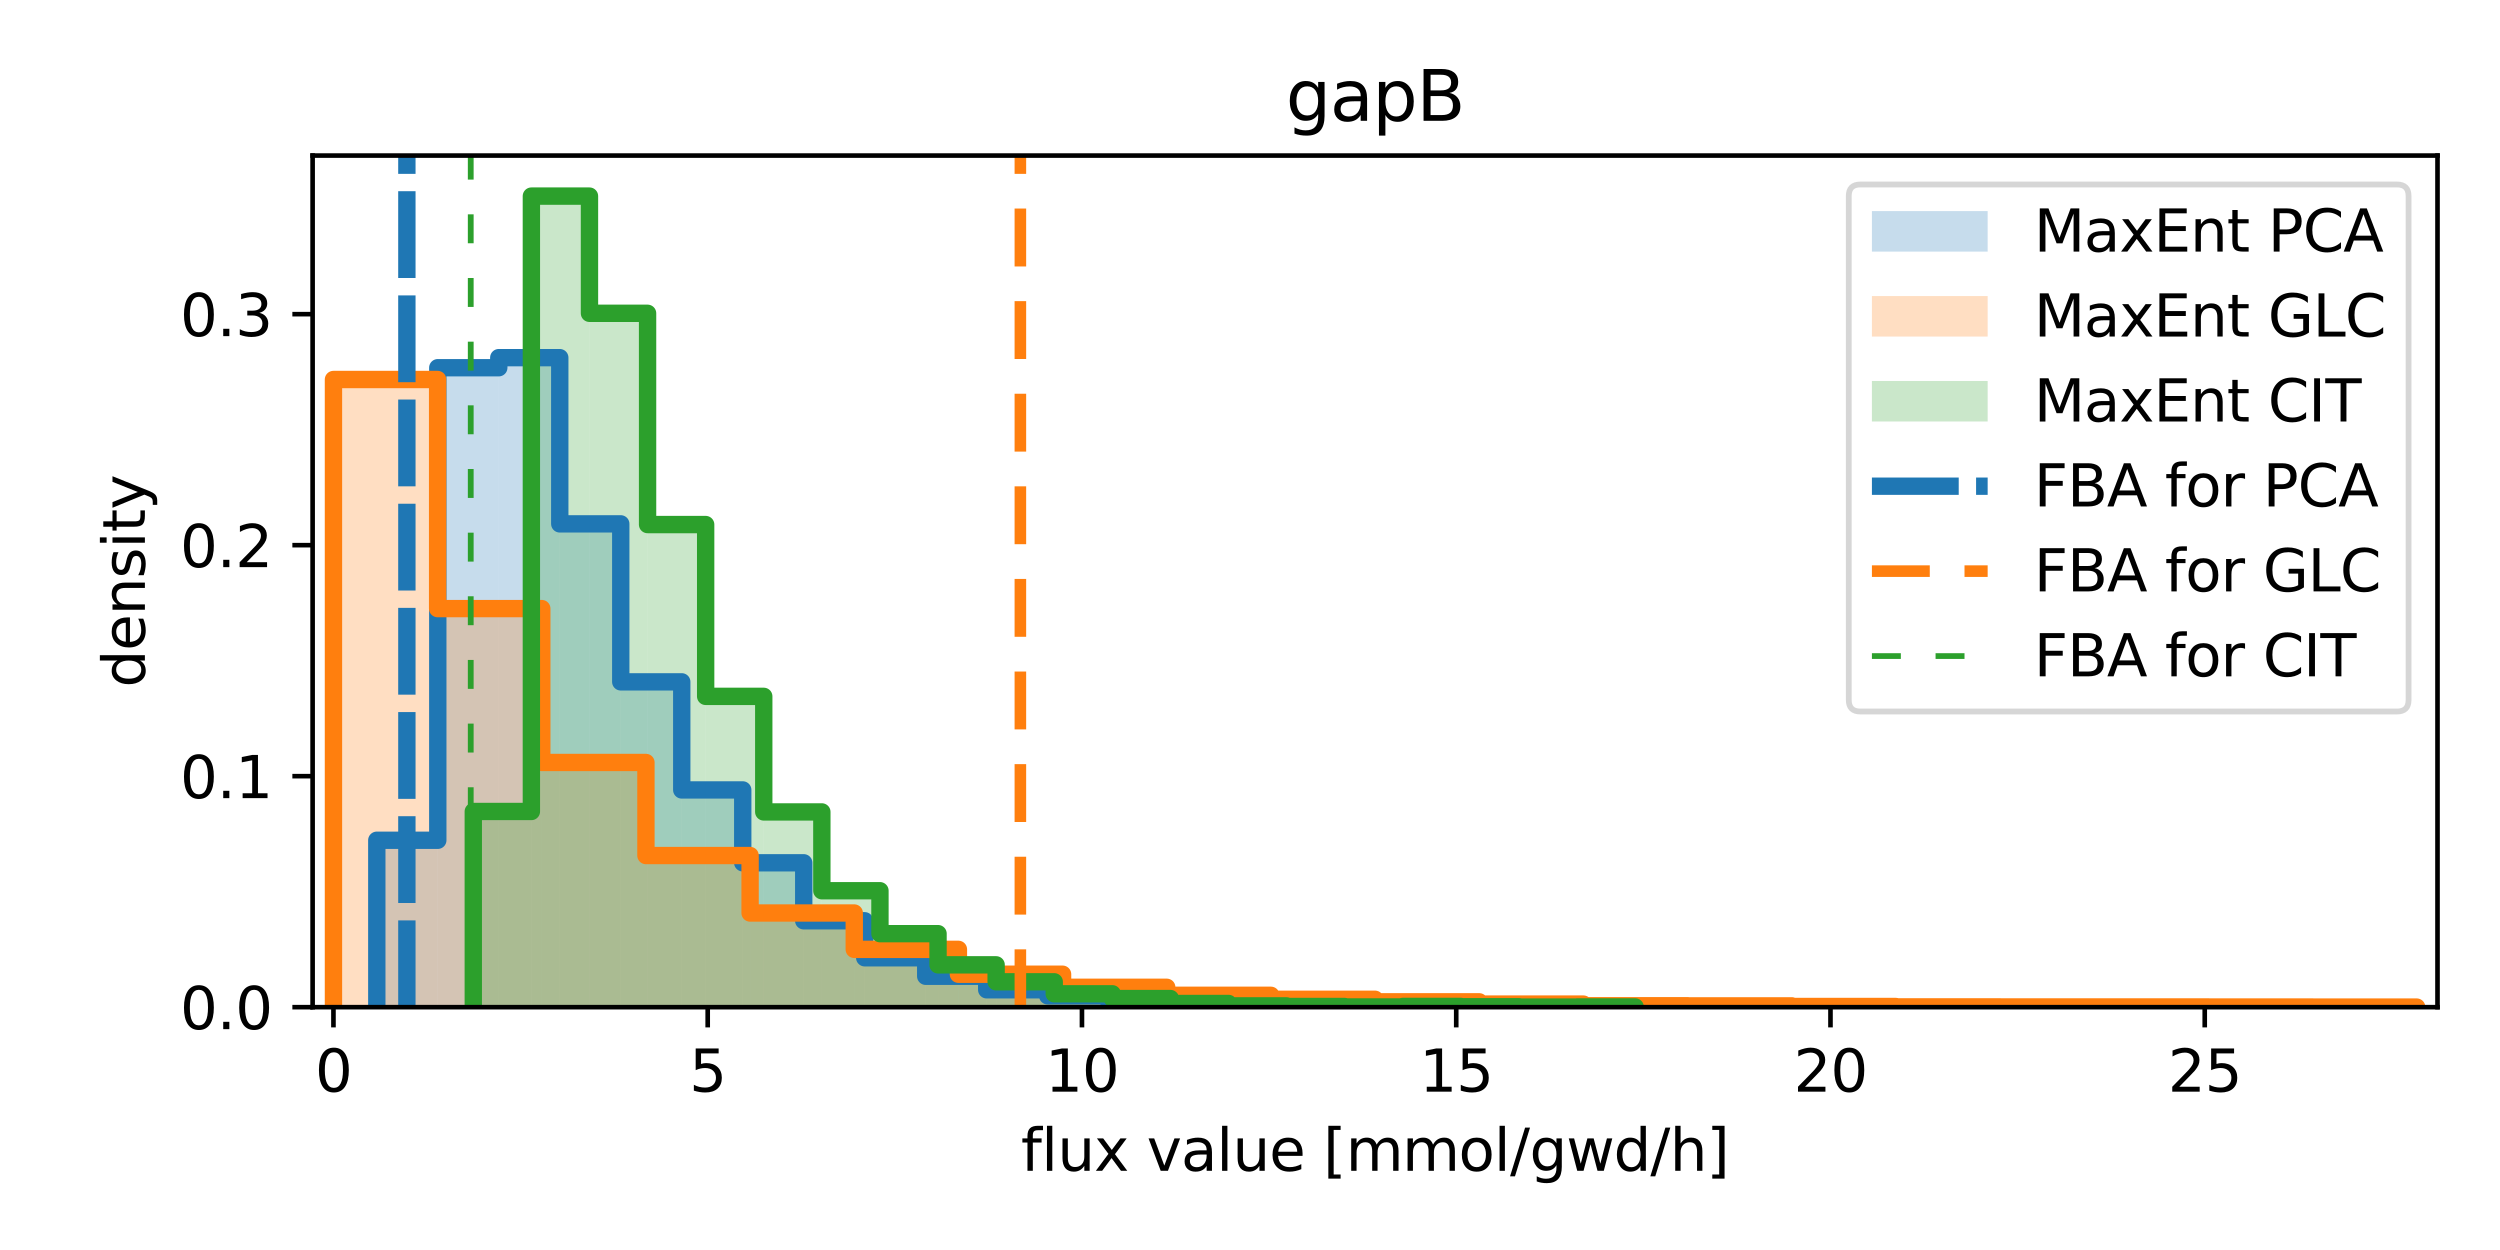<?xml version="1.0" encoding="utf-8" standalone="no"?>
<!DOCTYPE svg PUBLIC "-//W3C//DTD SVG 1.1//EN"
  "http://www.w3.org/Graphics/SVG/1.1/DTD/svg11.dtd">
<svg xmlns:xlink="http://www.w3.org/1999/xlink" width="432pt" height="216pt" viewBox="0 0 432 216" xmlns="http://www.w3.org/2000/svg" version="1.1">
 <defs>
  <style type="text/css">*{stroke-linejoin: round; stroke-linecap: butt}</style>
 </defs>
 <g id="figure_1">
  <g id="patch_1">
   <path d="M 0 216 
L 432 216 
L 432 0 
L 0 0 
z
" style="fill: #ffffff"/>
  </g>
  <g id="axes_1">
   <g id="patch_2">
    <path d="M 54.02 174.04 
L 421.2 174.04 
L 421.2 26.88 
L 54.02 26.88 
z
" style="fill: #ffffff"/>
   </g>
   <g id="patch_3">
    <path d="M 65.111 174.04 
L 75.65 174.04 
L 75.65 145.197 
L 65.111 145.197 
z
" clip-path="url(#p16b9a3cfe7)" style="fill: #1f77b4; opacity: 0.25"/>
   </g>
   <g id="patch_4">
    <path d="M 75.65 174.04 
L 86.189 174.04 
L 86.189 63.542 
L 75.65 63.542 
z
" clip-path="url(#p16b9a3cfe7)" style="fill: #1f77b4; opacity: 0.25"/>
   </g>
   <g id="patch_5">
    <path d="M 86.189 174.04 
L 96.728 174.04 
L 96.728 61.803 
L 86.189 61.803 
z
" clip-path="url(#p16b9a3cfe7)" style="fill: #1f77b4; opacity: 0.25"/>
   </g>
   <g id="patch_6">
    <path d="M 96.728 174.04 
L 107.267 174.04 
L 107.267 90.524 
L 96.728 90.524 
z
" clip-path="url(#p16b9a3cfe7)" style="fill: #1f77b4; opacity: 0.25"/>
   </g>
   <g id="patch_7">
    <path d="M 107.267 174.04 
L 117.806 174.04 
L 117.806 117.823 
L 107.267 117.823 
z
" clip-path="url(#p16b9a3cfe7)" style="fill: #1f77b4; opacity: 0.25"/>
   </g>
   <g id="patch_8">
    <path d="M 117.806 174.04 
L 128.345 174.04 
L 128.345 136.501 
L 117.806 136.501 
z
" clip-path="url(#p16b9a3cfe7)" style="fill: #1f77b4; opacity: 0.25"/>
   </g>
   <g id="patch_9">
    <path d="M 128.345 174.04 
L 138.884 174.04 
L 138.884 149.092 
L 128.345 149.092 
z
" clip-path="url(#p16b9a3cfe7)" style="fill: #1f77b4; opacity: 0.25"/>
   </g>
   <g id="patch_10">
    <path d="M 138.884 174.04 
L 149.424 174.04 
L 149.424 159.11 
L 138.884 159.11 
z
" clip-path="url(#p16b9a3cfe7)" style="fill: #1f77b4; opacity: 0.25"/>
   </g>
   <g id="patch_11">
    <path d="M 149.424 174.04 
L 159.963 174.04 
L 159.963 165.503 
L 149.424 165.503 
z
" clip-path="url(#p16b9a3cfe7)" style="fill: #1f77b4; opacity: 0.25"/>
   </g>
   <g id="patch_12">
    <path d="M 159.963 174.04 
L 170.502 174.04 
L 170.502 168.7 
L 159.963 168.7 
z
" clip-path="url(#p16b9a3cfe7)" style="fill: #1f77b4; opacity: 0.25"/>
   </g>
   <g id="patch_13">
    <path d="M 170.502 174.04 
L 181.041 174.04 
L 181.041 171.039 
L 170.502 171.039 
z
" clip-path="url(#p16b9a3cfe7)" style="fill: #1f77b4; opacity: 0.25"/>
   </g>
   <g id="patch_14">
    <path d="M 181.041 174.04 
L 191.58 174.04 
L 191.58 172.08 
L 181.041 172.08 
z
" clip-path="url(#p16b9a3cfe7)" style="fill: #1f77b4; opacity: 0.25"/>
   </g>
   <g id="patch_15">
    <path d="M 191.58 174.04 
L 202.119 174.04 
L 202.119 173.121 
L 191.58 173.121 
z
" clip-path="url(#p16b9a3cfe7)" style="fill: #1f77b4; opacity: 0.25"/>
   </g>
   <g id="patch_16">
    <path d="M 202.119 174.04 
L 212.658 174.04 
L 212.658 173.317 
L 202.119 173.317 
z
" clip-path="url(#p16b9a3cfe7)" style="fill: #1f77b4; opacity: 0.25"/>
   </g>
   <g id="patch_17">
    <path d="M 212.658 174.04 
L 223.197 174.04 
L 223.197 173.697 
L 212.658 173.697 
z
" clip-path="url(#p16b9a3cfe7)" style="fill: #1f77b4; opacity: 0.25"/>
   </g>
   <g id="patch_18">
    <path d="M 223.197 174.04 
L 233.736 174.04 
L 233.736 173.881 
L 223.197 173.881 
z
" clip-path="url(#p16b9a3cfe7)" style="fill: #1f77b4; opacity: 0.25"/>
   </g>
   <g id="patch_19">
    <path d="M 233.736 174.04 
L 244.275 174.04 
L 244.275 173.954 
L 233.736 173.954 
z
" clip-path="url(#p16b9a3cfe7)" style="fill: #1f77b4; opacity: 0.25"/>
   </g>
   <g id="patch_20">
    <path d="M 244.275 174.04 
L 254.815 174.04 
L 254.815 173.967 
L 244.275 173.967 
z
" clip-path="url(#p16b9a3cfe7)" style="fill: #1f77b4; opacity: 0.25"/>
   </g>
   <g id="patch_21">
    <path d="M 254.815 174.04 
L 265.354 174.04 
L 265.354 174.028 
L 254.815 174.028 
z
" clip-path="url(#p16b9a3cfe7)" style="fill: #1f77b4; opacity: 0.25"/>
   </g>
   <g id="patch_22">
    <path d="M 265.354 174.04 
L 275.893 174.04 
L 275.893 174.016 
L 265.354 174.016 
z
" clip-path="url(#p16b9a3cfe7)" style="fill: #1f77b4; opacity: 0.25"/>
   </g>
   <g id="patch_23">
    <path d="M 57.621 174.04 
L 75.62 174.04 
L 75.62 65.579 
L 57.621 65.579 
z
" clip-path="url(#p16b9a3cfe7)" style="fill: #ff7f0e; opacity: 0.25"/>
   </g>
   <g id="patch_24">
    <path d="M 75.62 174.04 
L 93.619 174.04 
L 93.619 105.165 
L 75.62 105.165 
z
" clip-path="url(#p16b9a3cfe7)" style="fill: #ff7f0e; opacity: 0.25"/>
   </g>
   <g id="patch_25">
    <path d="M 93.619 174.04 
L 111.617 174.04 
L 111.617 131.757 
L 93.619 131.757 
z
" clip-path="url(#p16b9a3cfe7)" style="fill: #ff7f0e; opacity: 0.25"/>
   </g>
   <g id="patch_26">
    <path d="M 111.617 174.04 
L 129.616 174.04 
L 129.616 147.836 
L 111.617 147.836 
z
" clip-path="url(#p16b9a3cfe7)" style="fill: #ff7f0e; opacity: 0.25"/>
   </g>
   <g id="patch_27">
    <path d="M 129.616 174.04 
L 147.615 174.04 
L 147.615 157.768 
L 129.616 157.768 
z
" clip-path="url(#p16b9a3cfe7)" style="fill: #ff7f0e; opacity: 0.25"/>
   </g>
   <g id="patch_28">
    <path d="M 147.615 174.04 
L 165.614 174.04 
L 165.614 164.05 
L 147.615 164.05 
z
" clip-path="url(#p16b9a3cfe7)" style="fill: #ff7f0e; opacity: 0.25"/>
   </g>
   <g id="patch_29">
    <path d="M 165.614 174.04 
L 183.613 174.04 
L 183.613 168.346 
L 165.614 168.346 
z
" clip-path="url(#p16b9a3cfe7)" style="fill: #ff7f0e; opacity: 0.25"/>
   </g>
   <g id="patch_30">
    <path d="M 183.613 174.04 
L 201.612 174.04 
L 201.612 170.605 
L 183.613 170.605 
z
" clip-path="url(#p16b9a3cfe7)" style="fill: #ff7f0e; opacity: 0.25"/>
   </g>
   <g id="patch_31">
    <path d="M 201.612 174.04 
L 219.611 174.04 
L 219.611 171.989 
L 201.612 171.989 
z
" clip-path="url(#p16b9a3cfe7)" style="fill: #ff7f0e; opacity: 0.25"/>
   </g>
   <g id="patch_32">
    <path d="M 219.611 174.04 
L 237.61 174.04 
L 237.61 172.677 
L 219.611 172.677 
z
" clip-path="url(#p16b9a3cfe7)" style="fill: #ff7f0e; opacity: 0.25"/>
   </g>
   <g id="patch_33">
    <path d="M 237.61 174.04 
L 255.609 174.04 
L 255.609 173.115 
L 237.61 173.115 
z
" clip-path="url(#p16b9a3cfe7)" style="fill: #ff7f0e; opacity: 0.25"/>
   </g>
   <g id="patch_34">
    <path d="M 255.609 174.04 
L 273.608 174.04 
L 273.608 173.509 
L 255.609 173.509 
z
" clip-path="url(#p16b9a3cfe7)" style="fill: #ff7f0e; opacity: 0.25"/>
   </g>
   <g id="patch_35">
    <path d="M 273.608 174.04 
L 291.607 174.04 
L 291.607 173.789 
L 273.608 173.789 
z
" clip-path="url(#p16b9a3cfe7)" style="fill: #ff7f0e; opacity: 0.25"/>
   </g>
   <g id="patch_36">
    <path d="M 291.607 174.04 
L 309.606 174.04 
L 309.606 173.811 
L 291.607 173.811 
z
" clip-path="url(#p16b9a3cfe7)" style="fill: #ff7f0e; opacity: 0.25"/>
   </g>
   <g id="patch_37">
    <path d="M 309.606 174.04 
L 327.605 174.04 
L 327.605 173.925 
L 309.606 173.925 
z
" clip-path="url(#p16b9a3cfe7)" style="fill: #ff7f0e; opacity: 0.25"/>
   </g>
   <g id="patch_38">
    <path d="M 327.605 174.04 
L 345.604 174.04 
L 345.604 173.99 
L 327.605 173.99 
z
" clip-path="url(#p16b9a3cfe7)" style="fill: #ff7f0e; opacity: 0.25"/>
   </g>
   <g id="patch_39">
    <path d="M 345.604 174.04 
L 363.603 174.04 
L 363.603 173.997 
L 345.604 173.997 
z
" clip-path="url(#p16b9a3cfe7)" style="fill: #ff7f0e; opacity: 0.25"/>
   </g>
   <g id="patch_40">
    <path d="M 363.603 174.04 
L 381.602 174.04 
L 381.602 173.997 
L 363.603 173.997 
z
" clip-path="url(#p16b9a3cfe7)" style="fill: #ff7f0e; opacity: 0.25"/>
   </g>
   <g id="patch_41">
    <path d="M 381.602 174.04 
L 399.601 174.04 
L 399.601 174.011 
L 381.602 174.011 
z
" clip-path="url(#p16b9a3cfe7)" style="fill: #ff7f0e; opacity: 0.25"/>
   </g>
   <g id="patch_42">
    <path d="M 399.601 174.04 
L 417.6 174.04 
L 417.6 174.026 
L 399.601 174.026 
z
" clip-path="url(#p16b9a3cfe7)" style="fill: #ff7f0e; opacity: 0.25"/>
   </g>
   <g id="patch_43">
    <path d="M 81.783 174.04 
L 91.822 174.04 
L 91.822 140.223 
L 81.783 140.223 
z
" clip-path="url(#p16b9a3cfe7)" style="fill: #2ca02c; opacity: 0.25"/>
   </g>
   <g id="patch_44">
    <path d="M 91.822 174.04 
L 101.861 174.04 
L 101.861 33.888 
L 91.822 33.888 
z
" clip-path="url(#p16b9a3cfe7)" style="fill: #2ca02c; opacity: 0.25"/>
   </g>
   <g id="patch_45">
    <path d="M 101.861 174.04 
L 111.9 174.04 
L 111.9 54.139 
L 101.861 54.139 
z
" clip-path="url(#p16b9a3cfe7)" style="fill: #2ca02c; opacity: 0.25"/>
   </g>
   <g id="patch_46">
    <path d="M 111.9 174.04 
L 121.938 174.04 
L 121.938 90.643 
L 111.9 90.643 
z
" clip-path="url(#p16b9a3cfe7)" style="fill: #2ca02c; opacity: 0.25"/>
   </g>
   <g id="patch_47">
    <path d="M 121.938 174.04 
L 131.977 174.04 
L 131.977 120.332 
L 121.938 120.332 
z
" clip-path="url(#p16b9a3cfe7)" style="fill: #2ca02c; opacity: 0.25"/>
   </g>
   <g id="patch_48">
    <path d="M 131.977 174.04 
L 142.016 174.04 
L 142.016 140.301 
L 131.977 140.301 
z
" clip-path="url(#p16b9a3cfe7)" style="fill: #2ca02c; opacity: 0.25"/>
   </g>
   <g id="patch_49">
    <path d="M 142.016 174.04 
L 152.055 174.04 
L 152.055 153.917 
L 142.016 153.917 
z
" clip-path="url(#p16b9a3cfe7)" style="fill: #2ca02c; opacity: 0.25"/>
   </g>
   <g id="patch_50">
    <path d="M 152.055 174.04 
L 162.093 174.04 
L 162.093 161.336 
L 152.055 161.336 
z
" clip-path="url(#p16b9a3cfe7)" style="fill: #2ca02c; opacity: 0.25"/>
   </g>
   <g id="patch_51">
    <path d="M 162.093 174.04 
L 172.132 174.04 
L 172.132 166.724 
L 162.093 166.724 
z
" clip-path="url(#p16b9a3cfe7)" style="fill: #2ca02c; opacity: 0.25"/>
   </g>
   <g id="patch_52">
    <path d="M 172.132 174.04 
L 182.171 174.04 
L 182.171 169.655 
L 172.132 169.655 
z
" clip-path="url(#p16b9a3cfe7)" style="fill: #2ca02c; opacity: 0.25"/>
   </g>
   <g id="patch_53">
    <path d="M 182.171 174.04 
L 192.21 174.04 
L 192.21 171.726 
L 182.171 171.726 
z
" clip-path="url(#p16b9a3cfe7)" style="fill: #2ca02c; opacity: 0.25"/>
   </g>
   <g id="patch_54">
    <path d="M 192.21 174.04 
L 202.249 174.04 
L 202.249 172.548 
L 192.21 172.548 
z
" clip-path="url(#p16b9a3cfe7)" style="fill: #2ca02c; opacity: 0.25"/>
   </g>
   <g id="patch_55">
    <path d="M 202.249 174.04 
L 212.287 174.04 
L 212.287 173.397 
L 202.249 173.397 
z
" clip-path="url(#p16b9a3cfe7)" style="fill: #2ca02c; opacity: 0.25"/>
   </g>
   <g id="patch_56">
    <path d="M 212.287 174.04 
L 222.326 174.04 
L 222.326 173.821 
L 212.287 173.821 
z
" clip-path="url(#p16b9a3cfe7)" style="fill: #2ca02c; opacity: 0.25"/>
   </g>
   <g id="patch_57">
    <path d="M 222.326 174.04 
L 232.365 174.04 
L 232.365 173.924 
L 222.326 173.924 
z
" clip-path="url(#p16b9a3cfe7)" style="fill: #2ca02c; opacity: 0.25"/>
   </g>
   <g id="patch_58">
    <path d="M 232.365 174.04 
L 242.404 174.04 
L 242.404 174.001 
L 232.365 174.001 
z
" clip-path="url(#p16b9a3cfe7)" style="fill: #2ca02c; opacity: 0.25"/>
   </g>
   <g id="patch_59">
    <path d="M 242.404 174.04 
L 252.443 174.04 
L 252.443 173.911 
L 242.404 173.911 
z
" clip-path="url(#p16b9a3cfe7)" style="fill: #2ca02c; opacity: 0.25"/>
   </g>
   <g id="patch_60">
    <path d="M 252.443 174.04 
L 262.481 174.04 
L 262.481 173.963 
L 252.443 173.963 
z
" clip-path="url(#p16b9a3cfe7)" style="fill: #2ca02c; opacity: 0.25"/>
   </g>
   <g id="patch_61">
    <path d="M 262.481 174.04 
L 272.52 174.04 
L 272.52 174.027 
L 262.481 174.027 
z
" clip-path="url(#p16b9a3cfe7)" style="fill: #2ca02c; opacity: 0.25"/>
   </g>
   <g id="patch_62">
    <path d="M 272.52 174.04 
L 282.559 174.04 
L 282.559 174.001 
L 272.52 174.001 
z
" clip-path="url(#p16b9a3cfe7)" style="fill: #2ca02c; opacity: 0.25"/>
   </g>
   <g id="matplotlib.axis_1">
    <g id="xtick_1">
     <g id="line2d_1">
      <defs>
       <path id="md1cba51c4d" d="M 0 0 
L 0 3.5 
" style="stroke: #000000; stroke-width: 0.8"/>
      </defs>
      <g>
       <use xlink:href="#md1cba51c4d" x="57.62" y="174.04" style="stroke: #000000; stroke-width: 0.8"/>
      </g>
     </g>
     <g id="text_1">
      <!-- 0 -->
      <g transform="translate(54.439 188.638) scale(0.1 -0.1)">
       <defs>
        <path id="DejaVuSans-30" d="M 2034 4250 
Q 1547 4250 1301 3770 
Q 1056 3291 1056 2328 
Q 1056 1369 1301 889 
Q 1547 409 2034 409 
Q 2525 409 2770 889 
Q 3016 1369 3016 2328 
Q 3016 3291 2770 3770 
Q 2525 4250 2034 4250 
z
M 2034 4750 
Q 2819 4750 3233 4129 
Q 3647 3509 3647 2328 
Q 3647 1150 3233 529 
Q 2819 -91 2034 -91 
Q 1250 -91 836 529 
Q 422 1150 422 2328 
Q 422 3509 836 4129 
Q 1250 4750 2034 4750 
z
" transform="scale(0.016)"/>
       </defs>
       <use xlink:href="#DejaVuSans-30"/>
      </g>
     </g>
    </g>
    <g id="xtick_2">
     <g id="line2d_2">
      <g>
       <use xlink:href="#md1cba51c4d" x="122.292" y="174.04" style="stroke: #000000; stroke-width: 0.8"/>
      </g>
     </g>
     <g id="text_2">
      <!-- 5 -->
      <g transform="translate(119.11 188.638) scale(0.1 -0.1)">
       <defs>
        <path id="DejaVuSans-35" d="M 691 4666 
L 3169 4666 
L 3169 4134 
L 1269 4134 
L 1269 2991 
Q 1406 3038 1543 3061 
Q 1681 3084 1819 3084 
Q 2600 3084 3056 2656 
Q 3513 2228 3513 1497 
Q 3513 744 3044 326 
Q 2575 -91 1722 -91 
Q 1428 -91 1123 -41 
Q 819 9 494 109 
L 494 744 
Q 775 591 1075 516 
Q 1375 441 1709 441 
Q 2250 441 2565 725 
Q 2881 1009 2881 1497 
Q 2881 1984 2565 2268 
Q 2250 2553 1709 2553 
Q 1456 2553 1204 2497 
Q 953 2441 691 2322 
L 691 4666 
z
" transform="scale(0.016)"/>
       </defs>
       <use xlink:href="#DejaVuSans-35"/>
      </g>
     </g>
    </g>
    <g id="xtick_3">
     <g id="line2d_3">
      <g>
       <use xlink:href="#md1cba51c4d" x="186.963" y="174.04" style="stroke: #000000; stroke-width: 0.8"/>
      </g>
     </g>
     <g id="text_3">
      <!-- 10 -->
      <g transform="translate(180.601 188.638) scale(0.1 -0.1)">
       <defs>
        <path id="DejaVuSans-31" d="M 794 531 
L 1825 531 
L 1825 4091 
L 703 3866 
L 703 4441 
L 1819 4666 
L 2450 4666 
L 2450 531 
L 3481 531 
L 3481 0 
L 794 0 
L 794 531 
z
" transform="scale(0.016)"/>
       </defs>
       <use xlink:href="#DejaVuSans-31"/>
       <use xlink:href="#DejaVuSans-30" x="63.623"/>
      </g>
     </g>
    </g>
    <g id="xtick_4">
     <g id="line2d_4">
      <g>
       <use xlink:href="#md1cba51c4d" x="251.635" y="174.04" style="stroke: #000000; stroke-width: 0.8"/>
      </g>
     </g>
     <g id="text_4">
      <!-- 15 -->
      <g transform="translate(245.273 188.638) scale(0.1 -0.1)">
       <use xlink:href="#DejaVuSans-31"/>
       <use xlink:href="#DejaVuSans-35" x="63.623"/>
      </g>
     </g>
    </g>
    <g id="xtick_5">
     <g id="line2d_5">
      <g>
       <use xlink:href="#md1cba51c4d" x="316.307" y="174.04" style="stroke: #000000; stroke-width: 0.8"/>
      </g>
     </g>
     <g id="text_5">
      <!-- 20 -->
      <g transform="translate(309.944 188.638) scale(0.1 -0.1)">
       <defs>
        <path id="DejaVuSans-32" d="M 1228 531 
L 3431 531 
L 3431 0 
L 469 0 
L 469 531 
Q 828 903 1448 1529 
Q 2069 2156 2228 2338 
Q 2531 2678 2651 2914 
Q 2772 3150 2772 3378 
Q 2772 3750 2511 3984 
Q 2250 4219 1831 4219 
Q 1534 4219 1204 4116 
Q 875 4013 500 3803 
L 500 4441 
Q 881 4594 1212 4672 
Q 1544 4750 1819 4750 
Q 2544 4750 2975 4387 
Q 3406 4025 3406 3419 
Q 3406 3131 3298 2873 
Q 3191 2616 2906 2266 
Q 2828 2175 2409 1742 
Q 1991 1309 1228 531 
z
" transform="scale(0.016)"/>
       </defs>
       <use xlink:href="#DejaVuSans-32"/>
       <use xlink:href="#DejaVuSans-30" x="63.623"/>
      </g>
     </g>
    </g>
    <g id="xtick_6">
     <g id="line2d_6">
      <g>
       <use xlink:href="#md1cba51c4d" x="380.979" y="174.04" style="stroke: #000000; stroke-width: 0.8"/>
      </g>
     </g>
     <g id="text_6">
      <!-- 25 -->
      <g transform="translate(374.616 188.638) scale(0.1 -0.1)">
       <use xlink:href="#DejaVuSans-32"/>
       <use xlink:href="#DejaVuSans-35" x="63.623"/>
      </g>
     </g>
    </g>
    <g id="text_7">
     <!-- flux value [mmol/gwd/h] -->
     <g transform="translate(176.431 202.317) scale(0.1 -0.1)">
      <defs>
       <path id="DejaVuSans-66" d="M 2375 4863 
L 2375 4384 
L 1825 4384 
Q 1516 4384 1395 4259 
Q 1275 4134 1275 3809 
L 1275 3500 
L 2222 3500 
L 2222 3053 
L 1275 3053 
L 1275 0 
L 697 0 
L 697 3053 
L 147 3053 
L 147 3500 
L 697 3500 
L 697 3744 
Q 697 4328 969 4595 
Q 1241 4863 1831 4863 
L 2375 4863 
z
" transform="scale(0.016)"/>
       <path id="DejaVuSans-6c" d="M 603 4863 
L 1178 4863 
L 1178 0 
L 603 0 
L 603 4863 
z
" transform="scale(0.016)"/>
       <path id="DejaVuSans-75" d="M 544 1381 
L 544 3500 
L 1119 3500 
L 1119 1403 
Q 1119 906 1312 657 
Q 1506 409 1894 409 
Q 2359 409 2629 706 
Q 2900 1003 2900 1516 
L 2900 3500 
L 3475 3500 
L 3475 0 
L 2900 0 
L 2900 538 
Q 2691 219 2414 64 
Q 2138 -91 1772 -91 
Q 1169 -91 856 284 
Q 544 659 544 1381 
z
M 1991 3584 
L 1991 3584 
z
" transform="scale(0.016)"/>
       <path id="DejaVuSans-78" d="M 3513 3500 
L 2247 1797 
L 3578 0 
L 2900 0 
L 1881 1375 
L 863 0 
L 184 0 
L 1544 1831 
L 300 3500 
L 978 3500 
L 1906 2253 
L 2834 3500 
L 3513 3500 
z
" transform="scale(0.016)"/>
       <path id="DejaVuSans-20" transform="scale(0.016)"/>
       <path id="DejaVuSans-76" d="M 191 3500 
L 800 3500 
L 1894 563 
L 2988 3500 
L 3597 3500 
L 2284 0 
L 1503 0 
L 191 3500 
z
" transform="scale(0.016)"/>
       <path id="DejaVuSans-61" d="M 2194 1759 
Q 1497 1759 1228 1600 
Q 959 1441 959 1056 
Q 959 750 1161 570 
Q 1363 391 1709 391 
Q 2188 391 2477 730 
Q 2766 1069 2766 1631 
L 2766 1759 
L 2194 1759 
z
M 3341 1997 
L 3341 0 
L 2766 0 
L 2766 531 
Q 2569 213 2275 61 
Q 1981 -91 1556 -91 
Q 1019 -91 701 211 
Q 384 513 384 1019 
Q 384 1609 779 1909 
Q 1175 2209 1959 2209 
L 2766 2209 
L 2766 2266 
Q 2766 2663 2505 2880 
Q 2244 3097 1772 3097 
Q 1472 3097 1187 3025 
Q 903 2953 641 2809 
L 641 3341 
Q 956 3463 1253 3523 
Q 1550 3584 1831 3584 
Q 2591 3584 2966 3190 
Q 3341 2797 3341 1997 
z
" transform="scale(0.016)"/>
       <path id="DejaVuSans-65" d="M 3597 1894 
L 3597 1613 
L 953 1613 
Q 991 1019 1311 708 
Q 1631 397 2203 397 
Q 2534 397 2845 478 
Q 3156 559 3463 722 
L 3463 178 
Q 3153 47 2828 -22 
Q 2503 -91 2169 -91 
Q 1331 -91 842 396 
Q 353 884 353 1716 
Q 353 2575 817 3079 
Q 1281 3584 2069 3584 
Q 2775 3584 3186 3129 
Q 3597 2675 3597 1894 
z
M 3022 2063 
Q 3016 2534 2758 2815 
Q 2500 3097 2075 3097 
Q 1594 3097 1305 2825 
Q 1016 2553 972 2059 
L 3022 2063 
z
" transform="scale(0.016)"/>
       <path id="DejaVuSans-5b" d="M 550 4863 
L 1875 4863 
L 1875 4416 
L 1125 4416 
L 1125 -397 
L 1875 -397 
L 1875 -844 
L 550 -844 
L 550 4863 
z
" transform="scale(0.016)"/>
       <path id="DejaVuSans-6d" d="M 3328 2828 
Q 3544 3216 3844 3400 
Q 4144 3584 4550 3584 
Q 5097 3584 5394 3201 
Q 5691 2819 5691 2113 
L 5691 0 
L 5113 0 
L 5113 2094 
Q 5113 2597 4934 2840 
Q 4756 3084 4391 3084 
Q 3944 3084 3684 2787 
Q 3425 2491 3425 1978 
L 3425 0 
L 2847 0 
L 2847 2094 
Q 2847 2600 2669 2842 
Q 2491 3084 2119 3084 
Q 1678 3084 1418 2786 
Q 1159 2488 1159 1978 
L 1159 0 
L 581 0 
L 581 3500 
L 1159 3500 
L 1159 2956 
Q 1356 3278 1631 3431 
Q 1906 3584 2284 3584 
Q 2666 3584 2933 3390 
Q 3200 3197 3328 2828 
z
" transform="scale(0.016)"/>
       <path id="DejaVuSans-6f" d="M 1959 3097 
Q 1497 3097 1228 2736 
Q 959 2375 959 1747 
Q 959 1119 1226 758 
Q 1494 397 1959 397 
Q 2419 397 2687 759 
Q 2956 1122 2956 1747 
Q 2956 2369 2687 2733 
Q 2419 3097 1959 3097 
z
M 1959 3584 
Q 2709 3584 3137 3096 
Q 3566 2609 3566 1747 
Q 3566 888 3137 398 
Q 2709 -91 1959 -91 
Q 1206 -91 779 398 
Q 353 888 353 1747 
Q 353 2609 779 3096 
Q 1206 3584 1959 3584 
z
" transform="scale(0.016)"/>
       <path id="DejaVuSans-2f" d="M 1625 4666 
L 2156 4666 
L 531 -594 
L 0 -594 
L 1625 4666 
z
" transform="scale(0.016)"/>
       <path id="DejaVuSans-67" d="M 2906 1791 
Q 2906 2416 2648 2759 
Q 2391 3103 1925 3103 
Q 1463 3103 1205 2759 
Q 947 2416 947 1791 
Q 947 1169 1205 825 
Q 1463 481 1925 481 
Q 2391 481 2648 825 
Q 2906 1169 2906 1791 
z
M 3481 434 
Q 3481 -459 3084 -895 
Q 2688 -1331 1869 -1331 
Q 1566 -1331 1297 -1286 
Q 1028 -1241 775 -1147 
L 775 -588 
Q 1028 -725 1275 -790 
Q 1522 -856 1778 -856 
Q 2344 -856 2625 -561 
Q 2906 -266 2906 331 
L 2906 616 
Q 2728 306 2450 153 
Q 2172 0 1784 0 
Q 1141 0 747 490 
Q 353 981 353 1791 
Q 353 2603 747 3093 
Q 1141 3584 1784 3584 
Q 2172 3584 2450 3431 
Q 2728 3278 2906 2969 
L 2906 3500 
L 3481 3500 
L 3481 434 
z
" transform="scale(0.016)"/>
       <path id="DejaVuSans-77" d="M 269 3500 
L 844 3500 
L 1563 769 
L 2278 3500 
L 2956 3500 
L 3675 769 
L 4391 3500 
L 4966 3500 
L 4050 0 
L 3372 0 
L 2619 2869 
L 1863 0 
L 1184 0 
L 269 3500 
z
" transform="scale(0.016)"/>
       <path id="DejaVuSans-64" d="M 2906 2969 
L 2906 4863 
L 3481 4863 
L 3481 0 
L 2906 0 
L 2906 525 
Q 2725 213 2448 61 
Q 2172 -91 1784 -91 
Q 1150 -91 751 415 
Q 353 922 353 1747 
Q 353 2572 751 3078 
Q 1150 3584 1784 3584 
Q 2172 3584 2448 3432 
Q 2725 3281 2906 2969 
z
M 947 1747 
Q 947 1113 1208 752 
Q 1469 391 1925 391 
Q 2381 391 2643 752 
Q 2906 1113 2906 1747 
Q 2906 2381 2643 2742 
Q 2381 3103 1925 3103 
Q 1469 3103 1208 2742 
Q 947 2381 947 1747 
z
" transform="scale(0.016)"/>
       <path id="DejaVuSans-68" d="M 3513 2113 
L 3513 0 
L 2938 0 
L 2938 2094 
Q 2938 2591 2744 2837 
Q 2550 3084 2163 3084 
Q 1697 3084 1428 2787 
Q 1159 2491 1159 1978 
L 1159 0 
L 581 0 
L 581 4863 
L 1159 4863 
L 1159 2956 
Q 1366 3272 1645 3428 
Q 1925 3584 2291 3584 
Q 2894 3584 3203 3211 
Q 3513 2838 3513 2113 
z
" transform="scale(0.016)"/>
       <path id="DejaVuSans-5d" d="M 1947 4863 
L 1947 -844 
L 622 -844 
L 622 -397 
L 1369 -397 
L 1369 4416 
L 622 4416 
L 622 4863 
L 1947 4863 
z
" transform="scale(0.016)"/>
      </defs>
      <use xlink:href="#DejaVuSans-66"/>
      <use xlink:href="#DejaVuSans-6c" x="35.205"/>
      <use xlink:href="#DejaVuSans-75" x="62.988"/>
      <use xlink:href="#DejaVuSans-78" x="126.367"/>
      <use xlink:href="#DejaVuSans-20" x="185.547"/>
      <use xlink:href="#DejaVuSans-76" x="217.334"/>
      <use xlink:href="#DejaVuSans-61" x="276.514"/>
      <use xlink:href="#DejaVuSans-6c" x="337.793"/>
      <use xlink:href="#DejaVuSans-75" x="365.576"/>
      <use xlink:href="#DejaVuSans-65" x="428.955"/>
      <use xlink:href="#DejaVuSans-20" x="490.479"/>
      <use xlink:href="#DejaVuSans-5b" x="522.266"/>
      <use xlink:href="#DejaVuSans-6d" x="561.279"/>
      <use xlink:href="#DejaVuSans-6d" x="658.691"/>
      <use xlink:href="#DejaVuSans-6f" x="756.104"/>
      <use xlink:href="#DejaVuSans-6c" x="817.285"/>
      <use xlink:href="#DejaVuSans-2f" x="845.068"/>
      <use xlink:href="#DejaVuSans-67" x="878.76"/>
      <use xlink:href="#DejaVuSans-77" x="942.236"/>
      <use xlink:href="#DejaVuSans-64" x="1024.023"/>
      <use xlink:href="#DejaVuSans-2f" x="1087.5"/>
      <use xlink:href="#DejaVuSans-68" x="1121.191"/>
      <use xlink:href="#DejaVuSans-5d" x="1184.57"/>
     </g>
    </g>
   </g>
   <g id="matplotlib.axis_2">
    <g id="ytick_1">
     <g id="line2d_7">
      <defs>
       <path id="m5a5c9ad669" d="M 0 0 
L -3.5 0 
" style="stroke: #000000; stroke-width: 0.8"/>
      </defs>
      <g>
       <use xlink:href="#m5a5c9ad669" x="54.02" y="174.04" style="stroke: #000000; stroke-width: 0.8"/>
      </g>
     </g>
     <g id="text_8">
      <!-- 0.0 -->
      <g transform="translate(31.117 177.839) scale(0.1 -0.1)">
       <defs>
        <path id="DejaVuSans-2e" d="M 684 794 
L 1344 794 
L 1344 0 
L 684 0 
L 684 794 
z
" transform="scale(0.016)"/>
       </defs>
       <use xlink:href="#DejaVuSans-30"/>
       <use xlink:href="#DejaVuSans-2e" x="63.623"/>
       <use xlink:href="#DejaVuSans-30" x="95.41"/>
      </g>
     </g>
    </g>
    <g id="ytick_2">
     <g id="line2d_8">
      <g>
       <use xlink:href="#m5a5c9ad669" x="54.02" y="134.122" style="stroke: #000000; stroke-width: 0.8"/>
      </g>
     </g>
     <g id="text_9">
      <!-- 0.1 -->
      <g transform="translate(31.117 137.921) scale(0.1 -0.1)">
       <use xlink:href="#DejaVuSans-30"/>
       <use xlink:href="#DejaVuSans-2e" x="63.623"/>
       <use xlink:href="#DejaVuSans-31" x="95.41"/>
      </g>
     </g>
    </g>
    <g id="ytick_3">
     <g id="line2d_9">
      <g>
       <use xlink:href="#m5a5c9ad669" x="54.02" y="94.204" style="stroke: #000000; stroke-width: 0.8"/>
      </g>
     </g>
     <g id="text_10">
      <!-- 0.2 -->
      <g transform="translate(31.117 98.003) scale(0.1 -0.1)">
       <use xlink:href="#DejaVuSans-30"/>
       <use xlink:href="#DejaVuSans-2e" x="63.623"/>
       <use xlink:href="#DejaVuSans-32" x="95.41"/>
      </g>
     </g>
    </g>
    <g id="ytick_4">
     <g id="line2d_10">
      <g>
       <use xlink:href="#m5a5c9ad669" x="54.02" y="54.286" style="stroke: #000000; stroke-width: 0.8"/>
      </g>
     </g>
     <g id="text_11">
      <!-- 0.3 -->
      <g transform="translate(31.117 58.085) scale(0.1 -0.1)">
       <defs>
        <path id="DejaVuSans-33" d="M 2597 2516 
Q 3050 2419 3304 2112 
Q 3559 1806 3559 1356 
Q 3559 666 3084 287 
Q 2609 -91 1734 -91 
Q 1441 -91 1130 -33 
Q 819 25 488 141 
L 488 750 
Q 750 597 1062 519 
Q 1375 441 1716 441 
Q 2309 441 2620 675 
Q 2931 909 2931 1356 
Q 2931 1769 2642 2001 
Q 2353 2234 1838 2234 
L 1294 2234 
L 1294 2753 
L 1863 2753 
Q 2328 2753 2575 2939 
Q 2822 3125 2822 3475 
Q 2822 3834 2567 4026 
Q 2313 4219 1838 4219 
Q 1578 4219 1281 4162 
Q 984 4106 628 3988 
L 628 4550 
Q 988 4650 1302 4700 
Q 1616 4750 1894 4750 
Q 2613 4750 3031 4423 
Q 3450 4097 3450 3541 
Q 3450 3153 3228 2886 
Q 3006 2619 2597 2516 
z
" transform="scale(0.016)"/>
       </defs>
       <use xlink:href="#DejaVuSans-30"/>
       <use xlink:href="#DejaVuSans-2e" x="63.623"/>
       <use xlink:href="#DejaVuSans-33" x="95.41"/>
      </g>
     </g>
    </g>
    <g id="text_12">
     <!-- density -->
     <g transform="translate(25.037 118.793) rotate(-90) scale(0.1 -0.1)">
      <defs>
       <path id="DejaVuSans-6e" d="M 3513 2113 
L 3513 0 
L 2938 0 
L 2938 2094 
Q 2938 2591 2744 2837 
Q 2550 3084 2163 3084 
Q 1697 3084 1428 2787 
Q 1159 2491 1159 1978 
L 1159 0 
L 581 0 
L 581 3500 
L 1159 3500 
L 1159 2956 
Q 1366 3272 1645 3428 
Q 1925 3584 2291 3584 
Q 2894 3584 3203 3211 
Q 3513 2838 3513 2113 
z
" transform="scale(0.016)"/>
       <path id="DejaVuSans-73" d="M 2834 3397 
L 2834 2853 
Q 2591 2978 2328 3040 
Q 2066 3103 1784 3103 
Q 1356 3103 1142 2972 
Q 928 2841 928 2578 
Q 928 2378 1081 2264 
Q 1234 2150 1697 2047 
L 1894 2003 
Q 2506 1872 2764 1633 
Q 3022 1394 3022 966 
Q 3022 478 2636 193 
Q 2250 -91 1575 -91 
Q 1294 -91 989 -36 
Q 684 19 347 128 
L 347 722 
Q 666 556 975 473 
Q 1284 391 1588 391 
Q 1994 391 2212 530 
Q 2431 669 2431 922 
Q 2431 1156 2273 1281 
Q 2116 1406 1581 1522 
L 1381 1569 
Q 847 1681 609 1914 
Q 372 2147 372 2553 
Q 372 3047 722 3315 
Q 1072 3584 1716 3584 
Q 2034 3584 2315 3537 
Q 2597 3491 2834 3397 
z
" transform="scale(0.016)"/>
       <path id="DejaVuSans-69" d="M 603 3500 
L 1178 3500 
L 1178 0 
L 603 0 
L 603 3500 
z
M 603 4863 
L 1178 4863 
L 1178 4134 
L 603 4134 
L 603 4863 
z
" transform="scale(0.016)"/>
       <path id="DejaVuSans-74" d="M 1172 4494 
L 1172 3500 
L 2356 3500 
L 2356 3053 
L 1172 3053 
L 1172 1153 
Q 1172 725 1289 603 
Q 1406 481 1766 481 
L 2356 481 
L 2356 0 
L 1766 0 
Q 1100 0 847 248 
Q 594 497 594 1153 
L 594 3053 
L 172 3053 
L 172 3500 
L 594 3500 
L 594 4494 
L 1172 4494 
z
" transform="scale(0.016)"/>
       <path id="DejaVuSans-79" d="M 2059 -325 
Q 1816 -950 1584 -1140 
Q 1353 -1331 966 -1331 
L 506 -1331 
L 506 -850 
L 844 -850 
Q 1081 -850 1212 -737 
Q 1344 -625 1503 -206 
L 1606 56 
L 191 3500 
L 800 3500 
L 1894 763 
L 2988 3500 
L 3597 3500 
L 2059 -325 
z
" transform="scale(0.016)"/>
      </defs>
      <use xlink:href="#DejaVuSans-64"/>
      <use xlink:href="#DejaVuSans-65" x="63.477"/>
      <use xlink:href="#DejaVuSans-6e" x="125"/>
      <use xlink:href="#DejaVuSans-73" x="188.379"/>
      <use xlink:href="#DejaVuSans-69" x="240.479"/>
      <use xlink:href="#DejaVuSans-74" x="268.262"/>
      <use xlink:href="#DejaVuSans-79" x="307.471"/>
     </g>
    </g>
   </g>
   <g id="patch_63">
    <path d="M 65.111 174.04 
L 65.111 145.197 
L 75.65 145.197 
L 75.65 63.542 
L 86.189 63.542 
L 86.189 61.803 
L 96.728 61.803 
L 96.728 90.524 
L 107.267 90.524 
L 107.267 117.823 
L 117.806 117.823 
L 117.806 136.501 
L 128.345 136.501 
L 128.345 149.092 
L 138.884 149.092 
L 138.884 159.11 
L 149.424 159.11 
L 149.424 165.503 
L 159.963 165.503 
L 159.963 168.7 
L 170.502 168.7 
L 170.502 171.039 
L 181.041 171.039 
L 181.041 172.08 
L 191.58 172.08 
L 191.58 173.121 
L 202.119 173.121 
L 202.119 173.317 
L 212.658 173.317 
L 212.658 173.697 
L 223.197 173.697 
L 223.197 173.881 
L 233.736 173.881 
L 233.736 173.954 
L 244.275 173.954 
L 244.275 173.967 
L 254.815 173.967 
L 254.815 174.028 
L 265.354 174.028 
L 265.354 174.016 
L 275.893 174.016 
L 275.893 174.04 
" clip-path="url(#p16b9a3cfe7)" style="fill: none; stroke: #1f77b4; stroke-width: 3; stroke-linejoin: miter"/>
   </g>
   <g id="patch_64">
    <path d="M 57.621 174.04 
L 57.621 65.579 
L 75.62 65.579 
L 75.62 105.165 
L 93.619 105.165 
L 93.619 131.757 
L 111.617 131.757 
L 111.617 147.836 
L 129.616 147.836 
L 129.616 157.768 
L 147.615 157.768 
L 147.615 164.05 
L 165.614 164.05 
L 165.614 168.346 
L 183.613 168.346 
L 183.613 170.605 
L 201.612 170.605 
L 201.612 171.989 
L 219.611 171.989 
L 219.611 172.677 
L 237.61 172.677 
L 237.61 173.115 
L 255.609 173.115 
L 255.609 173.509 
L 273.608 173.509 
L 273.608 173.789 
L 291.607 173.789 
L 291.607 173.811 
L 309.606 173.811 
L 309.606 173.925 
L 327.605 173.925 
L 327.605 173.99 
L 345.604 173.99 
L 345.604 173.997 
L 363.603 173.997 
L 363.603 173.997 
L 381.602 173.997 
L 381.602 174.011 
L 399.601 174.011 
L 399.601 174.026 
L 417.6 174.026 
L 417.6 174.04 
" clip-path="url(#p16b9a3cfe7)" style="fill: none; stroke: #ff7f0e; stroke-width: 3; stroke-linejoin: miter"/>
   </g>
   <g id="patch_65">
    <path d="M 81.783 174.04 
L 81.783 140.223 
L 91.822 140.223 
L 91.822 33.888 
L 101.861 33.888 
L 101.861 54.139 
L 111.9 54.139 
L 111.9 90.643 
L 121.938 90.643 
L 121.938 120.332 
L 131.977 120.332 
L 131.977 140.301 
L 142.016 140.301 
L 142.016 153.917 
L 152.055 153.917 
L 152.055 161.336 
L 162.093 161.336 
L 162.093 166.724 
L 172.132 166.724 
L 172.132 169.655 
L 182.171 169.655 
L 182.171 171.726 
L 192.21 171.726 
L 192.21 172.548 
L 202.249 172.548 
L 202.249 173.397 
L 212.287 173.397 
L 212.287 173.821 
L 222.326 173.821 
L 222.326 173.924 
L 232.365 173.924 
L 232.365 174.001 
L 242.404 174.001 
L 242.404 173.911 
L 252.443 173.911 
L 252.443 173.963 
L 262.481 173.963 
L 262.481 174.027 
L 272.52 174.027 
L 272.52 174.001 
L 282.559 174.001 
L 282.559 174.04 
" clip-path="url(#p16b9a3cfe7)" style="fill: none; stroke: #2ca02c; stroke-width: 3; stroke-linejoin: miter"/>
   </g>
   <g id="line2d_11">
    <path d="M 70.307 174.04 
L 70.307 26.88 
" clip-path="url(#p16b9a3cfe7)" style="fill: none; stroke-dasharray: 15,3; stroke-dashoffset: 0; stroke: #1f77b4; stroke-width: 3"/>
   </g>
   <g id="line2d_12">
    <path d="M 176.32 174.04 
L 176.32 26.88 
" clip-path="url(#p16b9a3cfe7)" style="fill: none; stroke-dasharray: 10,6; stroke-dashoffset: 0; stroke: #ff7f0e; stroke-width: 2"/>
   </g>
   <g id="line2d_13">
    <path d="M 81.343 174.04 
L 81.343 26.88 
" clip-path="url(#p16b9a3cfe7)" style="fill: none; stroke-dasharray: 5,6; stroke-dashoffset: 0; stroke: #2ca02c"/>
   </g>
   <g id="patch_66">
    <path d="M 54.02 174.04 
L 54.02 26.88 
" style="fill: none; stroke: #000000; stroke-width: 0.8; stroke-linejoin: miter; stroke-linecap: square"/>
   </g>
   <g id="patch_67">
    <path d="M 421.2 174.04 
L 421.2 26.88 
" style="fill: none; stroke: #000000; stroke-width: 0.8; stroke-linejoin: miter; stroke-linecap: square"/>
   </g>
   <g id="patch_68">
    <path d="M 54.02 174.04 
L 421.2 174.04 
" style="fill: none; stroke: #000000; stroke-width: 0.8; stroke-linejoin: miter; stroke-linecap: square"/>
   </g>
   <g id="patch_69">
    <path d="M 54.02 26.88 
L 421.2 26.88 
" style="fill: none; stroke: #000000; stroke-width: 0.8; stroke-linejoin: miter; stroke-linecap: square"/>
   </g>
   <g id="text_13">
    <!-- gapB -->
    <g transform="translate(222.198 20.88) scale(0.12 -0.12)">
     <defs>
      <path id="DejaVuSans-70" d="M 1159 525 
L 1159 -1331 
L 581 -1331 
L 581 3500 
L 1159 3500 
L 1159 2969 
Q 1341 3281 1617 3432 
Q 1894 3584 2278 3584 
Q 2916 3584 3314 3078 
Q 3713 2572 3713 1747 
Q 3713 922 3314 415 
Q 2916 -91 2278 -91 
Q 1894 -91 1617 61 
Q 1341 213 1159 525 
z
M 3116 1747 
Q 3116 2381 2855 2742 
Q 2594 3103 2138 3103 
Q 1681 3103 1420 2742 
Q 1159 2381 1159 1747 
Q 1159 1113 1420 752 
Q 1681 391 2138 391 
Q 2594 391 2855 752 
Q 3116 1113 3116 1747 
z
" transform="scale(0.016)"/>
      <path id="DejaVuSans-42" d="M 1259 2228 
L 1259 519 
L 2272 519 
Q 2781 519 3026 730 
Q 3272 941 3272 1375 
Q 3272 1813 3026 2020 
Q 2781 2228 2272 2228 
L 1259 2228 
z
M 1259 4147 
L 1259 2741 
L 2194 2741 
Q 2656 2741 2882 2914 
Q 3109 3088 3109 3444 
Q 3109 3797 2882 3972 
Q 2656 4147 2194 4147 
L 1259 4147 
z
M 628 4666 
L 2241 4666 
Q 2963 4666 3353 4366 
Q 3744 4066 3744 3513 
Q 3744 3084 3544 2831 
Q 3344 2578 2956 2516 
Q 3422 2416 3680 2098 
Q 3938 1781 3938 1306 
Q 3938 681 3513 340 
Q 3088 0 2303 0 
L 628 0 
L 628 4666 
z
" transform="scale(0.016)"/>
     </defs>
     <use xlink:href="#DejaVuSans-67"/>
     <use xlink:href="#DejaVuSans-61" x="63.477"/>
     <use xlink:href="#DejaVuSans-70" x="124.756"/>
     <use xlink:href="#DejaVuSans-42" x="188.232"/>
    </g>
   </g>
   <g id="legend_1">
    <g id="patch_70">
     <path d="M 321.467 122.949 
L 414.2 122.949 
Q 416.2 122.949 416.2 120.949 
L 416.2 33.88 
Q 416.2 31.88 414.2 31.88 
L 321.467 31.88 
Q 319.467 31.88 319.467 33.88 
L 319.467 120.949 
Q 319.467 122.949 321.467 122.949 
z
" style="fill: #ffffff; opacity: 0.8; stroke: #cccccc; stroke-linejoin: miter"/>
    </g>
    <g id="patch_71">
     <path d="M 323.467 43.478 
L 343.467 43.478 
L 343.467 36.478 
L 323.467 36.478 
z
" style="fill: #1f77b4; opacity: 0.25"/>
    </g>
    <g id="text_14">
     <!-- MaxEnt PCA -->
     <g transform="translate(351.467 43.478) scale(0.1 -0.1)">
      <defs>
       <path id="DejaVuSans-4d" d="M 628 4666 
L 1569 4666 
L 2759 1491 
L 3956 4666 
L 4897 4666 
L 4897 0 
L 4281 0 
L 4281 4097 
L 3078 897 
L 2444 897 
L 1241 4097 
L 1241 0 
L 628 0 
L 628 4666 
z
" transform="scale(0.016)"/>
       <path id="DejaVuSans-45" d="M 628 4666 
L 3578 4666 
L 3578 4134 
L 1259 4134 
L 1259 2753 
L 3481 2753 
L 3481 2222 
L 1259 2222 
L 1259 531 
L 3634 531 
L 3634 0 
L 628 0 
L 628 4666 
z
" transform="scale(0.016)"/>
       <path id="DejaVuSans-50" d="M 1259 4147 
L 1259 2394 
L 2053 2394 
Q 2494 2394 2734 2622 
Q 2975 2850 2975 3272 
Q 2975 3691 2734 3919 
Q 2494 4147 2053 4147 
L 1259 4147 
z
M 628 4666 
L 2053 4666 
Q 2838 4666 3239 4311 
Q 3641 3956 3641 3272 
Q 3641 2581 3239 2228 
Q 2838 1875 2053 1875 
L 1259 1875 
L 1259 0 
L 628 0 
L 628 4666 
z
" transform="scale(0.016)"/>
       <path id="DejaVuSans-43" d="M 4122 4306 
L 4122 3641 
Q 3803 3938 3442 4084 
Q 3081 4231 2675 4231 
Q 1875 4231 1450 3742 
Q 1025 3253 1025 2328 
Q 1025 1406 1450 917 
Q 1875 428 2675 428 
Q 3081 428 3442 575 
Q 3803 722 4122 1019 
L 4122 359 
Q 3791 134 3420 21 
Q 3050 -91 2638 -91 
Q 1578 -91 968 557 
Q 359 1206 359 2328 
Q 359 3453 968 4101 
Q 1578 4750 2638 4750 
Q 3056 4750 3426 4639 
Q 3797 4528 4122 4306 
z
" transform="scale(0.016)"/>
       <path id="DejaVuSans-41" d="M 2188 4044 
L 1331 1722 
L 3047 1722 
L 2188 4044 
z
M 1831 4666 
L 2547 4666 
L 4325 0 
L 3669 0 
L 3244 1197 
L 1141 1197 
L 716 0 
L 50 0 
L 1831 4666 
z
" transform="scale(0.016)"/>
      </defs>
      <use xlink:href="#DejaVuSans-4d"/>
      <use xlink:href="#DejaVuSans-61" x="86.279"/>
      <use xlink:href="#DejaVuSans-78" x="147.559"/>
      <use xlink:href="#DejaVuSans-45" x="206.738"/>
      <use xlink:href="#DejaVuSans-6e" x="269.922"/>
      <use xlink:href="#DejaVuSans-74" x="333.301"/>
      <use xlink:href="#DejaVuSans-20" x="372.51"/>
      <use xlink:href="#DejaVuSans-50" x="404.297"/>
      <use xlink:href="#DejaVuSans-43" x="464.6"/>
      <use xlink:href="#DejaVuSans-41" x="534.424"/>
     </g>
    </g>
    <g id="patch_72">
     <path d="M 323.467 58.157 
L 343.467 58.157 
L 343.467 51.157 
L 323.467 51.157 
z
" style="fill: #ff7f0e; opacity: 0.25"/>
    </g>
    <g id="text_15">
     <!-- MaxEnt GLC -->
     <g transform="translate(351.467 58.157) scale(0.1 -0.1)">
      <defs>
       <path id="DejaVuSans-47" d="M 3809 666 
L 3809 1919 
L 2778 1919 
L 2778 2438 
L 4434 2438 
L 4434 434 
Q 4069 175 3628 42 
Q 3188 -91 2688 -91 
Q 1594 -91 976 548 
Q 359 1188 359 2328 
Q 359 3472 976 4111 
Q 1594 4750 2688 4750 
Q 3144 4750 3555 4637 
Q 3966 4525 4313 4306 
L 4313 3634 
Q 3963 3931 3569 4081 
Q 3175 4231 2741 4231 
Q 1884 4231 1454 3753 
Q 1025 3275 1025 2328 
Q 1025 1384 1454 906 
Q 1884 428 2741 428 
Q 3075 428 3337 486 
Q 3600 544 3809 666 
z
" transform="scale(0.016)"/>
       <path id="DejaVuSans-4c" d="M 628 4666 
L 1259 4666 
L 1259 531 
L 3531 531 
L 3531 0 
L 628 0 
L 628 4666 
z
" transform="scale(0.016)"/>
      </defs>
      <use xlink:href="#DejaVuSans-4d"/>
      <use xlink:href="#DejaVuSans-61" x="86.279"/>
      <use xlink:href="#DejaVuSans-78" x="147.559"/>
      <use xlink:href="#DejaVuSans-45" x="206.738"/>
      <use xlink:href="#DejaVuSans-6e" x="269.922"/>
      <use xlink:href="#DejaVuSans-74" x="333.301"/>
      <use xlink:href="#DejaVuSans-20" x="372.51"/>
      <use xlink:href="#DejaVuSans-47" x="404.297"/>
      <use xlink:href="#DejaVuSans-4c" x="481.787"/>
      <use xlink:href="#DejaVuSans-43" x="537.5"/>
     </g>
    </g>
    <g id="patch_73">
     <path d="M 323.467 72.835 
L 343.467 72.835 
L 343.467 65.835 
L 323.467 65.835 
z
" style="fill: #2ca02c; opacity: 0.25"/>
    </g>
    <g id="text_16">
     <!-- MaxEnt CIT -->
     <g transform="translate(351.467 72.835) scale(0.1 -0.1)">
      <defs>
       <path id="DejaVuSans-49" d="M 628 4666 
L 1259 4666 
L 1259 0 
L 628 0 
L 628 4666 
z
" transform="scale(0.016)"/>
       <path id="DejaVuSans-54" d="M -19 4666 
L 3928 4666 
L 3928 4134 
L 2272 4134 
L 2272 0 
L 1638 0 
L 1638 4134 
L -19 4134 
L -19 4666 
z
" transform="scale(0.016)"/>
      </defs>
      <use xlink:href="#DejaVuSans-4d"/>
      <use xlink:href="#DejaVuSans-61" x="86.279"/>
      <use xlink:href="#DejaVuSans-78" x="147.559"/>
      <use xlink:href="#DejaVuSans-45" x="206.738"/>
      <use xlink:href="#DejaVuSans-6e" x="269.922"/>
      <use xlink:href="#DejaVuSans-74" x="333.301"/>
      <use xlink:href="#DejaVuSans-20" x="372.51"/>
      <use xlink:href="#DejaVuSans-43" x="404.297"/>
      <use xlink:href="#DejaVuSans-49" x="474.121"/>
      <use xlink:href="#DejaVuSans-54" x="503.613"/>
     </g>
    </g>
    <g id="line2d_14">
     <path d="M 323.467 84.013 
L 333.467 84.013 
L 343.467 84.013 
" style="fill: none; stroke-dasharray: 15,3; stroke-dashoffset: 0; stroke: #1f77b4; stroke-width: 3"/>
    </g>
    <g id="text_17">
     <!-- FBA for PCA -->
     <g transform="translate(351.467 87.513) scale(0.1 -0.1)">
      <defs>
       <path id="DejaVuSans-46" d="M 628 4666 
L 3309 4666 
L 3309 4134 
L 1259 4134 
L 1259 2759 
L 3109 2759 
L 3109 2228 
L 1259 2228 
L 1259 0 
L 628 0 
L 628 4666 
z
" transform="scale(0.016)"/>
       <path id="DejaVuSans-72" d="M 2631 2963 
Q 2534 3019 2420 3045 
Q 2306 3072 2169 3072 
Q 1681 3072 1420 2755 
Q 1159 2438 1159 1844 
L 1159 0 
L 581 0 
L 581 3500 
L 1159 3500 
L 1159 2956 
Q 1341 3275 1631 3429 
Q 1922 3584 2338 3584 
Q 2397 3584 2469 3576 
Q 2541 3569 2628 3553 
L 2631 2963 
z
" transform="scale(0.016)"/>
      </defs>
      <use xlink:href="#DejaVuSans-46"/>
      <use xlink:href="#DejaVuSans-42" x="57.52"/>
      <use xlink:href="#DejaVuSans-41" x="126.123"/>
      <use xlink:href="#DejaVuSans-20" x="194.531"/>
      <use xlink:href="#DejaVuSans-66" x="226.318"/>
      <use xlink:href="#DejaVuSans-6f" x="261.523"/>
      <use xlink:href="#DejaVuSans-72" x="322.705"/>
      <use xlink:href="#DejaVuSans-20" x="363.818"/>
      <use xlink:href="#DejaVuSans-50" x="395.605"/>
      <use xlink:href="#DejaVuSans-43" x="455.908"/>
      <use xlink:href="#DejaVuSans-41" x="525.732"/>
     </g>
    </g>
    <g id="line2d_15">
     <path d="M 323.467 98.691 
L 333.467 98.691 
L 343.467 98.691 
" style="fill: none; stroke-dasharray: 10,6; stroke-dashoffset: 0; stroke: #ff7f0e; stroke-width: 2"/>
    </g>
    <g id="text_18">
     <!-- FBA for GLC -->
     <g transform="translate(351.467 102.191) scale(0.1 -0.1)">
      <use xlink:href="#DejaVuSans-46"/>
      <use xlink:href="#DejaVuSans-42" x="57.52"/>
      <use xlink:href="#DejaVuSans-41" x="126.123"/>
      <use xlink:href="#DejaVuSans-20" x="194.531"/>
      <use xlink:href="#DejaVuSans-66" x="226.318"/>
      <use xlink:href="#DejaVuSans-6f" x="261.523"/>
      <use xlink:href="#DejaVuSans-72" x="322.705"/>
      <use xlink:href="#DejaVuSans-20" x="363.818"/>
      <use xlink:href="#DejaVuSans-47" x="395.605"/>
      <use xlink:href="#DejaVuSans-4c" x="473.096"/>
      <use xlink:href="#DejaVuSans-43" x="528.809"/>
     </g>
    </g>
    <g id="line2d_16">
     <path d="M 323.467 113.369 
L 333.467 113.369 
L 343.467 113.369 
" style="fill: none; stroke-dasharray: 5,6; stroke-dashoffset: 0; stroke: #2ca02c"/>
    </g>
    <g id="text_19">
     <!-- FBA for CIT -->
     <g transform="translate(351.467 116.869) scale(0.1 -0.1)">
      <use xlink:href="#DejaVuSans-46"/>
      <use xlink:href="#DejaVuSans-42" x="57.52"/>
      <use xlink:href="#DejaVuSans-41" x="126.123"/>
      <use xlink:href="#DejaVuSans-20" x="194.531"/>
      <use xlink:href="#DejaVuSans-66" x="226.318"/>
      <use xlink:href="#DejaVuSans-6f" x="261.523"/>
      <use xlink:href="#DejaVuSans-72" x="322.705"/>
      <use xlink:href="#DejaVuSans-20" x="363.818"/>
      <use xlink:href="#DejaVuSans-43" x="395.605"/>
      <use xlink:href="#DejaVuSans-49" x="465.43"/>
      <use xlink:href="#DejaVuSans-54" x="494.922"/>
     </g>
    </g>
   </g>
  </g>
 </g>
 <defs>
  <clipPath id="p16b9a3cfe7">
   <rect x="54.02" y="26.88" width="367.18" height="147.16"/>
  </clipPath>
 </defs>
</svg>
